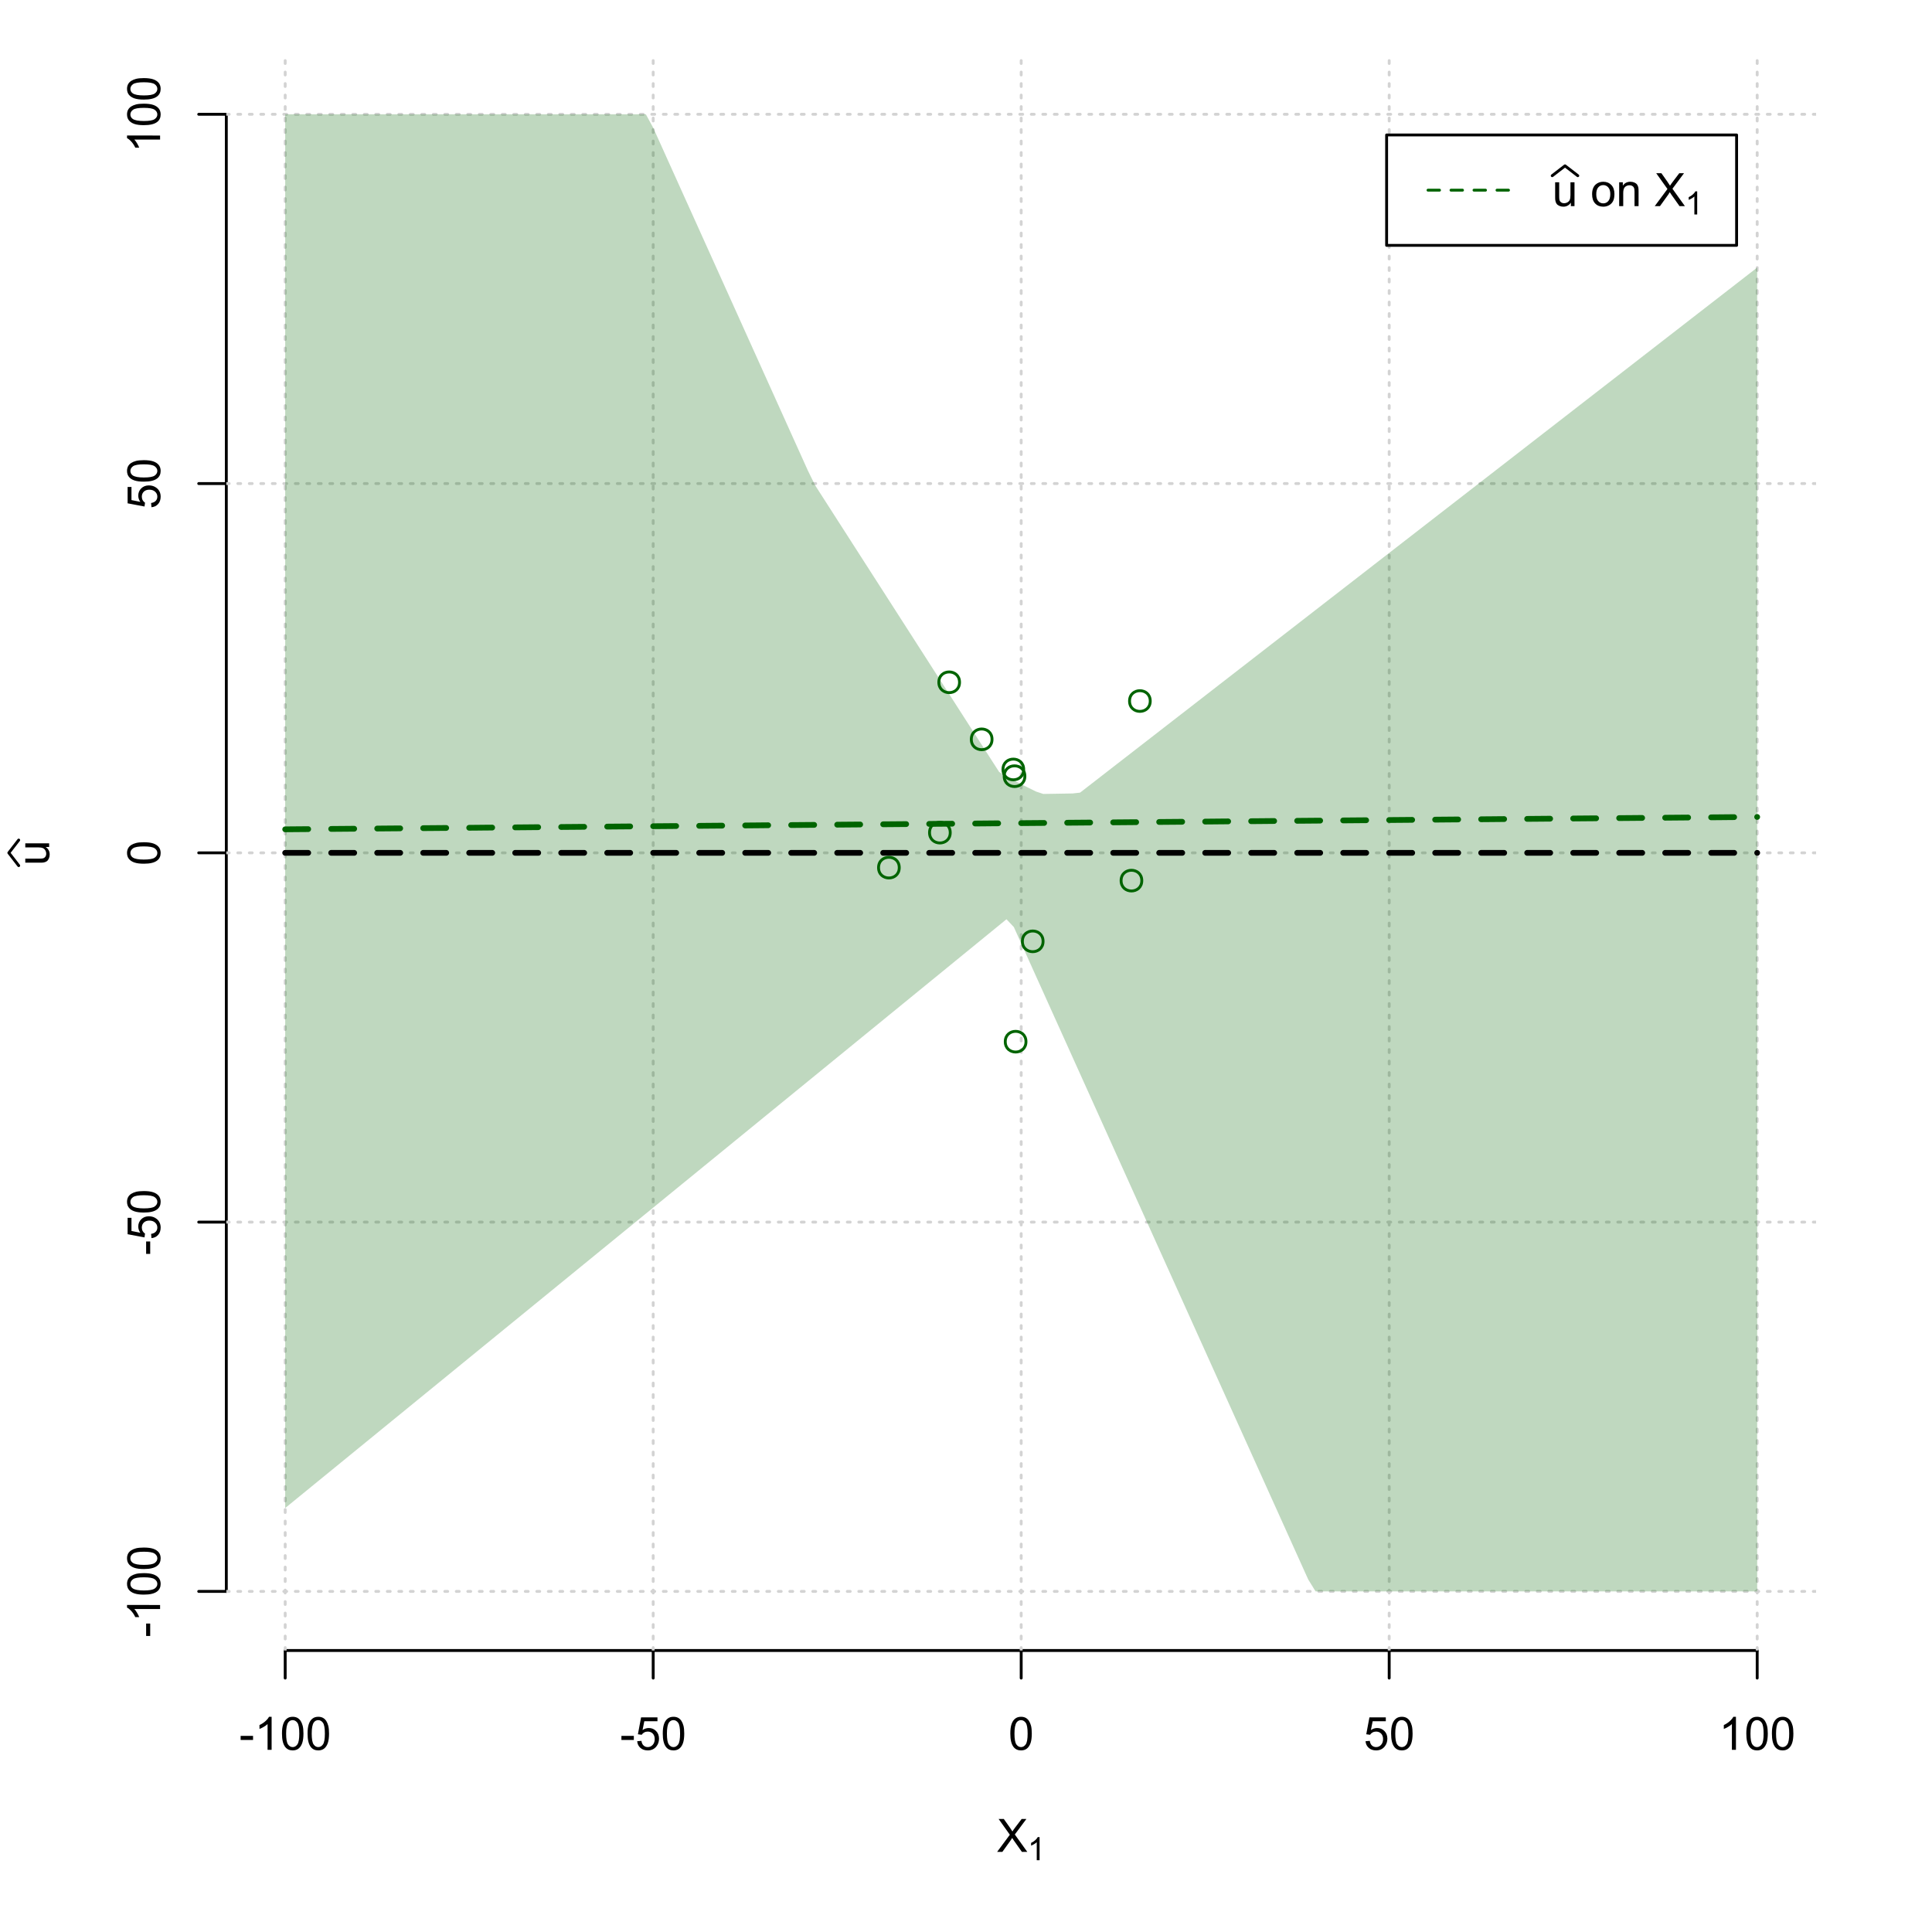 <?xml version="1.0" encoding="UTF-8"?>
<svg xmlns="http://www.w3.org/2000/svg" xmlns:xlink="http://www.w3.org/1999/xlink" width="504pt" height="504pt" viewBox="0 0 504 504" version="1.1">
<defs>
<g>
<symbol overflow="visible" id="glyph0-0">
<path style="stroke:none;" d="M 1.5 0 L 1.5 -7.5 L 7.5 -7.5 L 7.5 0 Z M 1.688 -0.188 L 7.312 -0.188 L 7.312 -7.312 L 1.688 -7.312 Z M 1.688 -0.188 "/>
</symbol>
<symbol overflow="visible" id="glyph0-1">
<path style="stroke:none;" d="M 0.055 0 L 3.375 -4.477 L 0.445 -8.59 L 1.797 -8.59 L 3.359 -6.387 C 3.68 -5.93 3.91 -5.578 4.047 -5.332 C 4.238 -5.645 4.465 -5.969 4.727 -6.312 L 6.457 -8.59 L 7.695 -8.59 L 4.676 -4.539 L 7.93 0 L 6.523 0 L 4.359 -3.062 C 4.238 -3.238 4.113 -3.43 3.984 -3.641 C 3.789 -3.324 3.652 -3.109 3.574 -2.992 L 1.418 0 Z M 0.055 0 "/>
</symbol>
<symbol overflow="visible" id="glyph0-2">
<path style="stroke:none;" d="M 0.383 -2.578 L 0.383 -3.641 L 3.621 -3.641 L 3.621 -2.578 Z M 0.383 -2.578 "/>
</symbol>
<symbol overflow="visible" id="glyph0-3">
<path style="stroke:none;" d="M 4.469 0 L 3.414 0 L 3.414 -6.719 C 3.16 -6.477 2.828 -6.234 2.414 -5.996 C 2 -5.75 1.629 -5.57 1.305 -5.449 L 1.305 -6.469 C 1.895 -6.742 2.41 -7.078 2.852 -7.477 C 3.293 -7.871 3.605 -8.254 3.789 -8.625 L 4.469 -8.625 Z M 4.469 0 "/>
</symbol>
<symbol overflow="visible" id="glyph0-4">
<path style="stroke:none;" d="M 0.5 -4.234 C 0.496 -5.246 0.602 -6.062 0.812 -6.688 C 1.02 -7.305 1.328 -7.785 1.742 -8.121 C 2.148 -8.457 2.668 -8.625 3.297 -8.625 C 3.758 -8.625 4.164 -8.531 4.512 -8.348 C 4.855 -8.16 5.141 -7.891 5.371 -7.543 C 5.594 -7.191 5.773 -6.766 5.906 -6.266 C 6.035 -5.762 6.098 -5.086 6.102 -4.234 C 6.098 -3.227 5.996 -2.414 5.789 -1.797 C 5.578 -1.176 5.266 -0.695 4.859 -0.359 C 4.445 -0.02 3.926 0.145 3.297 0.148 C 2.465 0.145 1.816 -0.148 1.348 -0.742 C 0.781 -1.457 0.496 -2.621 0.5 -4.234 Z M 1.582 -4.234 C 1.582 -2.824 1.746 -1.887 2.074 -1.418 C 2.402 -0.949 2.809 -0.715 3.297 -0.719 C 3.777 -0.715 4.184 -0.949 4.52 -1.422 C 4.848 -1.887 5.016 -2.824 5.016 -4.234 C 5.016 -5.648 4.848 -6.59 4.52 -7.055 C 4.184 -7.516 3.773 -7.746 3.289 -7.75 C 2.801 -7.746 2.414 -7.543 2.125 -7.137 C 1.762 -6.613 1.582 -5.645 1.582 -4.234 Z M 1.582 -4.234 "/>
</symbol>
<symbol overflow="visible" id="glyph0-5">
<path style="stroke:none;" d="M 0.5 -2.25 L 1.605 -2.344 C 1.684 -1.805 1.871 -1.398 2.176 -1.125 C 2.473 -0.852 2.836 -0.715 3.258 -0.719 C 3.766 -0.715 4.195 -0.906 4.547 -1.293 C 4.898 -1.672 5.074 -2.18 5.074 -2.82 C 5.074 -3.414 4.902 -3.891 4.566 -4.242 C 4.227 -4.59 3.785 -4.762 3.242 -4.766 C 2.898 -4.762 2.594 -4.684 2.32 -4.531 C 2.047 -4.375 1.832 -4.176 1.676 -3.93 L 0.688 -4.062 L 1.516 -8.473 L 5.789 -8.473 L 5.789 -7.465 L 2.359 -7.465 L 1.898 -5.156 C 2.414 -5.516 2.953 -5.695 3.523 -5.695 C 4.27 -5.695 4.902 -5.434 5.422 -4.914 C 5.934 -4.395 6.191 -3.727 6.195 -2.914 C 6.191 -2.133 5.965 -1.461 5.516 -0.898 C 4.961 -0.199 4.211 0.145 3.258 0.148 C 2.477 0.145 1.836 -0.07 1.344 -0.508 C 0.844 -0.941 0.562 -1.523 0.5 -2.25 Z M 0.5 -2.25 "/>
</symbol>
<symbol overflow="visible" id="glyph0-6">
<path style="stroke:none;" d="M 4.867 0 L 4.867 -0.914 C 4.379 -0.211 3.723 0.141 2.895 0.141 C 2.527 0.141 2.184 0.07 1.867 -0.07 C 1.547 -0.211 1.309 -0.387 1.156 -0.602 C 1 -0.812 0.895 -1.074 0.832 -1.383 C 0.785 -1.59 0.762 -1.918 0.766 -2.367 L 0.766 -6.223 L 1.82 -6.223 L 1.82 -2.773 C 1.816 -2.219 1.84 -1.848 1.887 -1.656 C 1.949 -1.379 2.09 -1.16 2.309 -1.004 C 2.523 -0.84 2.789 -0.762 3.105 -0.766 C 3.418 -0.762 3.715 -0.844 3.996 -1.008 C 4.273 -1.172 4.469 -1.391 4.586 -1.672 C 4.699 -1.949 4.758 -2.355 4.758 -2.891 L 4.758 -6.223 L 5.812 -6.223 L 5.812 0 Z M 4.867 0 "/>
</symbol>
<symbol overflow="visible" id="glyph0-7">
<path style="stroke:none;" d=""/>
</symbol>
<symbol overflow="visible" id="glyph0-8">
<path style="stroke:none;" d="M 0.398 -3.109 C 0.398 -4.262 0.719 -5.117 1.359 -5.672 C 1.895 -6.133 2.547 -6.363 3.316 -6.363 C 4.172 -6.363 4.871 -6.082 5.414 -5.52 C 5.953 -4.957 6.223 -4.184 6.227 -3.199 C 6.223 -2.398 6.102 -1.766 5.867 -1.309 C 5.625 -0.848 5.277 -0.492 4.82 -0.238 C 4.359 0.016 3.859 0.141 3.316 0.141 C 2.441 0.141 1.734 -0.137 1.203 -0.695 C 0.664 -1.254 0.398 -2.059 0.398 -3.109 Z M 1.484 -3.109 C 1.48 -2.309 1.656 -1.711 2.004 -1.32 C 2.348 -0.922 2.785 -0.727 3.316 -0.727 C 3.84 -0.727 4.273 -0.926 4.621 -1.324 C 4.969 -1.723 5.145 -2.328 5.145 -3.148 C 5.145 -3.914 4.969 -4.496 4.617 -4.895 C 4.266 -5.289 3.832 -5.488 3.316 -5.492 C 2.785 -5.488 2.348 -5.293 2.004 -4.898 C 1.656 -4.5 1.48 -3.902 1.484 -3.109 Z M 1.484 -3.109 "/>
</symbol>
<symbol overflow="visible" id="glyph0-9">
<path style="stroke:none;" d="M 0.789 0 L 0.789 -6.223 L 1.742 -6.223 L 1.742 -5.336 C 2.195 -6.02 2.855 -6.363 3.719 -6.363 C 4.09 -6.363 4.434 -6.293 4.754 -6.16 C 5.066 -6.023 5.305 -5.848 5.461 -5.633 C 5.617 -5.41 5.727 -5.152 5.789 -4.852 C 5.828 -4.656 5.848 -4.312 5.848 -3.828 L 5.848 0 L 4.793 0 L 4.793 -3.785 C 4.793 -4.215 4.75 -4.535 4.668 -4.75 C 4.586 -4.961 4.441 -5.129 4.234 -5.258 C 4.023 -5.383 3.777 -5.449 3.5 -5.449 C 3.047 -5.449 2.66 -5.305 2.332 -5.02 C 2.004 -4.734 1.84 -4.195 1.844 -3.398 L 1.844 0 Z M 0.789 0 "/>
</symbol>
<symbol overflow="visible" id="glyph1-0">
<path style="stroke:none;" d="M 1.051 0 L 1.051 -5.25 L 5.25 -5.25 L 5.25 0 Z M 1.18 -0.133 L 5.117 -0.133 L 5.117 -5.117 L 1.18 -5.117 Z M 1.18 -0.133 "/>
</symbol>
<symbol overflow="visible" id="glyph1-1">
<path style="stroke:none;" d="M 3.129 0 L 2.391 0 L 2.391 -4.703 C 2.211 -4.531 1.977 -4.363 1.691 -4.195 C 1.398 -4.023 1.141 -3.895 0.914 -3.812 L 0.914 -4.527 C 1.328 -4.719 1.688 -4.953 1.996 -5.234 C 2.305 -5.508 2.523 -5.777 2.652 -6.039 L 3.129 -6.039 Z M 3.129 0 "/>
</symbol>
<symbol overflow="visible" id="glyph2-0">
<path style="stroke:none;" d="M 0 -1.5 L -7.5 -1.5 L -7.5 -7.5 L 0 -7.5 Z M -0.188 -1.688 L -0.188 -7.312 L -7.312 -7.312 L -7.312 -1.688 Z M -0.188 -1.688 "/>
</symbol>
<symbol overflow="visible" id="glyph2-1">
<path style="stroke:none;" d="M 0 -4.867 L -0.914 -4.867 C -0.211 -4.379 0.141 -3.723 0.141 -2.895 C 0.141 -2.527 0.07 -2.184 -0.07 -1.867 C -0.211 -1.547 -0.387 -1.309 -0.598 -1.156 C -0.809 -1 -1.07 -0.895 -1.383 -0.832 C -1.59 -0.789 -1.918 -0.766 -2.367 -0.77 L -6.223 -0.77 L -6.223 -1.824 L -2.773 -1.824 C -2.219 -1.82 -1.848 -1.844 -1.656 -1.887 C -1.379 -1.949 -1.16 -2.09 -1.004 -2.309 C -0.84 -2.523 -0.762 -2.789 -0.766 -3.105 C -0.762 -3.418 -0.844 -3.715 -1.008 -3.996 C -1.172 -4.273 -1.391 -4.469 -1.672 -4.586 C -1.945 -4.699 -2.352 -4.758 -2.887 -4.758 L -6.223 -4.758 L -6.223 -5.812 L 0 -5.812 Z M 0 -4.867 "/>
</symbol>
<symbol overflow="visible" id="glyph2-2">
<path style="stroke:none;" d="M -2.578 -0.383 L -3.641 -0.383 L -3.641 -3.621 L -2.578 -3.621 Z M -2.578 -0.383 "/>
</symbol>
<symbol overflow="visible" id="glyph2-3">
<path style="stroke:none;" d="M 0 -4.469 L 0 -3.414 L -6.719 -3.418 C -6.477 -3.16 -6.234 -2.828 -5.996 -2.418 C -5.75 -2.004 -5.57 -1.633 -5.449 -1.309 L -6.469 -1.309 C -6.742 -1.895 -7.078 -2.41 -7.477 -2.852 C -7.871 -3.293 -8.254 -3.605 -8.625 -3.793 L -8.625 -4.473 Z M 0 -4.469 "/>
</symbol>
<symbol overflow="visible" id="glyph2-4">
<path style="stroke:none;" d="M -4.234 -0.5 C -5.246 -0.496 -6.062 -0.602 -6.688 -0.812 C -7.305 -1.02 -7.785 -1.328 -8.121 -1.742 C -8.457 -2.152 -8.625 -2.672 -8.625 -3.301 C -8.625 -3.758 -8.531 -4.164 -8.348 -4.512 C -8.16 -4.859 -7.891 -5.145 -7.543 -5.371 C -7.191 -5.594 -6.766 -5.773 -6.266 -5.906 C -5.762 -6.035 -5.086 -6.098 -4.234 -6.102 C -3.223 -6.098 -2.41 -5.996 -1.793 -5.789 C -1.176 -5.578 -0.695 -5.266 -0.359 -4.859 C -0.02 -4.445 0.145 -3.926 0.148 -3.297 C 0.145 -2.465 -0.148 -1.816 -0.742 -1.348 C -1.457 -0.781 -2.621 -0.496 -4.234 -0.5 Z M -4.234 -1.582 C -2.824 -1.582 -1.887 -1.746 -1.418 -2.074 C -0.949 -2.402 -0.715 -2.809 -0.719 -3.297 C -0.715 -3.777 -0.949 -4.184 -1.422 -4.52 C -1.887 -4.848 -2.824 -5.016 -4.234 -5.016 C -5.648 -5.016 -6.59 -4.848 -7.055 -4.52 C -7.516 -4.188 -7.746 -3.777 -7.75 -3.289 C -7.746 -2.801 -7.543 -2.414 -7.137 -2.129 C -6.613 -1.762 -5.645 -1.582 -4.234 -1.582 Z M -4.234 -1.582 "/>
</symbol>
<symbol overflow="visible" id="glyph2-5">
<path style="stroke:none;" d="M -2.25 -0.5 L -2.344 -1.605 C -1.805 -1.684 -1.398 -1.871 -1.125 -2.176 C -0.852 -2.473 -0.715 -2.836 -0.719 -3.258 C -0.715 -3.766 -0.906 -4.195 -1.293 -4.547 C -1.672 -4.898 -2.18 -5.074 -2.816 -5.074 C -3.414 -5.074 -3.891 -4.902 -4.242 -4.566 C -4.59 -4.227 -4.762 -3.785 -4.766 -3.242 C -4.762 -2.898 -4.684 -2.594 -4.531 -2.32 C -4.375 -2.047 -4.176 -1.832 -3.93 -1.676 L -4.062 -0.688 L -8.473 -1.52 L -8.473 -5.789 L -7.465 -5.789 L -7.465 -2.363 L -5.156 -1.898 C -5.516 -2.414 -5.695 -2.953 -5.695 -3.523 C -5.695 -4.27 -5.434 -4.902 -4.914 -5.422 C -4.395 -5.934 -3.727 -6.191 -2.91 -6.195 C -2.133 -6.191 -1.461 -5.965 -0.895 -5.516 C -0.199 -4.961 0.145 -4.211 0.148 -3.258 C 0.145 -2.477 -0.07 -1.836 -0.508 -1.344 C -0.941 -0.848 -1.523 -0.566 -2.25 -0.5 Z M -2.25 -0.5 "/>
</symbol>
</g>
<clipPath id="clip1">
  <path d="M 74 14.398 L 75 14.398 L 75 430.559 L 74 430.559 Z M 74 14.398 "/>
</clipPath>
<clipPath id="clip2">
  <path d="M 170 14.398 L 171 14.398 L 171 430.559 L 170 430.559 Z M 170 14.398 "/>
</clipPath>
<clipPath id="clip3">
  <path d="M 266 14.398 L 267 14.398 L 267 430.559 L 266 430.559 Z M 266 14.398 "/>
</clipPath>
<clipPath id="clip4">
  <path d="M 362 14.398 L 363 14.398 L 363 430.559 L 362 430.559 Z M 362 14.398 "/>
</clipPath>
<clipPath id="clip5">
  <path d="M 458 14.398 L 459 14.398 L 459 430.559 L 458 430.559 Z M 458 14.398 "/>
</clipPath>
<clipPath id="clip6">
  <path d="M 59.039 414 L 473.758 414 L 473.758 416 L 59.039 416 Z M 59.039 414 "/>
</clipPath>
<clipPath id="clip7">
  <path d="M 59.039 318 L 473.758 318 L 473.758 320 L 59.039 320 Z M 59.039 318 "/>
</clipPath>
<clipPath id="clip8">
  <path d="M 59.039 222 L 473.758 222 L 473.758 223 L 59.039 223 Z M 59.039 222 "/>
</clipPath>
<clipPath id="clip9">
  <path d="M 59.039 125 L 473.758 125 L 473.758 127 L 59.039 127 Z M 59.039 125 "/>
</clipPath>
<clipPath id="clip10">
  <path d="M 59.039 29 L 473.758 29 L 473.758 31 L 59.039 31 Z M 59.039 29 "/>
</clipPath>
</defs>
<g id="surface2046">
<rect x="0" y="0" width="504" height="504" style="fill:rgb(100%,100%,100%);fill-opacity:1;stroke:none;"/>
<g style="fill:rgb(0%,0%,0%);fill-opacity:1;">
  <use xlink:href="#glyph0-1" x="260.062" y="483.102"/>
</g>
<g style="fill:rgb(0%,0%,0%);fill-opacity:1;">
  <use xlink:href="#glyph1-1" x="268.066" y="485.281"/>
</g>
<g style="fill:rgb(0%,0%,0%);fill-opacity:1;">
  <use xlink:href="#glyph2-1" x="12.82" y="225.816"/>
</g>
<path style="fill:none;stroke-width:0.75;stroke-linecap:round;stroke-linejoin:round;stroke:rgb(0%,0%,0%);stroke-opacity:1;stroke-miterlimit:10;" d="M 4.879 225.816 L 2.301 222.48 L 4.879 219.145 "/>
<path style="fill:none;stroke-width:0.75;stroke-linecap:round;stroke-linejoin:round;stroke:rgb(0%,0%,0%);stroke-opacity:1;stroke-miterlimit:10;" d="M 74.398 430.559 L 458.398 430.559 "/>
<path style="fill:none;stroke-width:0.75;stroke-linecap:round;stroke-linejoin:round;stroke:rgb(0%,0%,0%);stroke-opacity:1;stroke-miterlimit:10;" d="M 74.398 430.559 L 74.398 437.762 "/>
<path style="fill:none;stroke-width:0.75;stroke-linecap:round;stroke-linejoin:round;stroke:rgb(0%,0%,0%);stroke-opacity:1;stroke-miterlimit:10;" d="M 170.398 430.559 L 170.398 437.762 "/>
<path style="fill:none;stroke-width:0.75;stroke-linecap:round;stroke-linejoin:round;stroke:rgb(0%,0%,0%);stroke-opacity:1;stroke-miterlimit:10;" d="M 266.398 430.559 L 266.398 437.762 "/>
<path style="fill:none;stroke-width:0.75;stroke-linecap:round;stroke-linejoin:round;stroke:rgb(0%,0%,0%);stroke-opacity:1;stroke-miterlimit:10;" d="M 362.398 430.559 L 362.398 437.762 "/>
<path style="fill:none;stroke-width:0.75;stroke-linecap:round;stroke-linejoin:round;stroke:rgb(0%,0%,0%);stroke-opacity:1;stroke-miterlimit:10;" d="M 458.398 430.559 L 458.398 437.762 "/>
<g style="fill:rgb(0%,0%,0%);fill-opacity:1;">
  <use xlink:href="#glyph0-2" x="62.391" y="456.48"/>
  <use xlink:href="#glyph0-3" x="66.387" y="456.48"/>
  <use xlink:href="#glyph0-4" x="73.061" y="456.48"/>
  <use xlink:href="#glyph0-4" x="79.734" y="456.48"/>
</g>
<g style="fill:rgb(0%,0%,0%);fill-opacity:1;">
  <use xlink:href="#glyph0-2" x="161.727" y="456.48"/>
  <use xlink:href="#glyph0-5" x="165.723" y="456.48"/>
  <use xlink:href="#glyph0-4" x="172.396" y="456.48"/>
</g>
<g style="fill:rgb(0%,0%,0%);fill-opacity:1;">
  <use xlink:href="#glyph0-4" x="263.062" y="456.48"/>
</g>
<g style="fill:rgb(0%,0%,0%);fill-opacity:1;">
  <use xlink:href="#glyph0-5" x="355.727" y="456.48"/>
  <use xlink:href="#glyph0-4" x="362.4" y="456.48"/>
</g>
<g style="fill:rgb(0%,0%,0%);fill-opacity:1;">
  <use xlink:href="#glyph0-3" x="448.387" y="456.48"/>
  <use xlink:href="#glyph0-4" x="455.061" y="456.48"/>
  <use xlink:href="#glyph0-4" x="461.734" y="456.48"/>
</g>
<path style="fill:none;stroke-width:0.75;stroke-linecap:round;stroke-linejoin:round;stroke:rgb(0%,0%,0%);stroke-opacity:1;stroke-miterlimit:10;" d="M 59.039 415.148 L 59.039 29.812 "/>
<path style="fill:none;stroke-width:0.75;stroke-linecap:round;stroke-linejoin:round;stroke:rgb(0%,0%,0%);stroke-opacity:1;stroke-miterlimit:10;" d="M 59.039 415.148 L 51.84 415.148 "/>
<path style="fill:none;stroke-width:0.75;stroke-linecap:round;stroke-linejoin:round;stroke:rgb(0%,0%,0%);stroke-opacity:1;stroke-miterlimit:10;" d="M 59.039 318.812 L 51.84 318.812 "/>
<path style="fill:none;stroke-width:0.75;stroke-linecap:round;stroke-linejoin:round;stroke:rgb(0%,0%,0%);stroke-opacity:1;stroke-miterlimit:10;" d="M 59.039 222.48 L 51.84 222.48 "/>
<path style="fill:none;stroke-width:0.75;stroke-linecap:round;stroke-linejoin:round;stroke:rgb(0%,0%,0%);stroke-opacity:1;stroke-miterlimit:10;" d="M 59.039 126.148 L 51.84 126.148 "/>
<path style="fill:none;stroke-width:0.75;stroke-linecap:round;stroke-linejoin:round;stroke:rgb(0%,0%,0%);stroke-opacity:1;stroke-miterlimit:10;" d="M 59.039 29.812 L 51.84 29.812 "/>
<g style="fill:rgb(0%,0%,0%);fill-opacity:1;">
  <use xlink:href="#glyph2-2" x="41.762" y="427.156"/>
  <use xlink:href="#glyph2-3" x="41.762" y="423.16"/>
  <use xlink:href="#glyph2-4" x="41.762" y="416.486"/>
  <use xlink:href="#glyph2-4" x="41.762" y="409.812"/>
</g>
<g style="fill:rgb(0%,0%,0%);fill-opacity:1;">
  <use xlink:href="#glyph2-2" x="41.762" y="327.484"/>
  <use xlink:href="#glyph2-5" x="41.762" y="323.488"/>
  <use xlink:href="#glyph2-4" x="41.762" y="316.814"/>
</g>
<g style="fill:rgb(0%,0%,0%);fill-opacity:1;">
  <use xlink:href="#glyph2-4" x="41.762" y="225.816"/>
</g>
<g style="fill:rgb(0%,0%,0%);fill-opacity:1;">
  <use xlink:href="#glyph2-5" x="41.762" y="132.82"/>
  <use xlink:href="#glyph2-4" x="41.762" y="126.146"/>
</g>
<g style="fill:rgb(0%,0%,0%);fill-opacity:1;">
  <use xlink:href="#glyph2-3" x="41.762" y="39.824"/>
  <use xlink:href="#glyph2-4" x="41.762" y="33.15"/>
  <use xlink:href="#glyph2-4" x="41.762" y="26.477"/>
</g>
<g clip-path="url(#clip1)" clip-rule="nonzero">
<path style="fill:none;stroke-width:0.75;stroke-linecap:round;stroke-linejoin:round;stroke:rgb(82.745%,82.745%,82.745%);stroke-opacity:1;stroke-dasharray:0.75,2.25;stroke-miterlimit:10;" d="M 74.398 430.559 L 74.398 14.398 "/>
</g>
<g clip-path="url(#clip2)" clip-rule="nonzero">
<path style="fill:none;stroke-width:0.75;stroke-linecap:round;stroke-linejoin:round;stroke:rgb(82.745%,82.745%,82.745%);stroke-opacity:1;stroke-dasharray:0.75,2.25;stroke-miterlimit:10;" d="M 170.398 430.559 L 170.398 14.398 "/>
</g>
<g clip-path="url(#clip3)" clip-rule="nonzero">
<path style="fill:none;stroke-width:0.75;stroke-linecap:round;stroke-linejoin:round;stroke:rgb(82.745%,82.745%,82.745%);stroke-opacity:1;stroke-dasharray:0.75,2.25;stroke-miterlimit:10;" d="M 266.398 430.559 L 266.398 14.398 "/>
</g>
<g clip-path="url(#clip4)" clip-rule="nonzero">
<path style="fill:none;stroke-width:0.75;stroke-linecap:round;stroke-linejoin:round;stroke:rgb(82.745%,82.745%,82.745%);stroke-opacity:1;stroke-dasharray:0.75,2.25;stroke-miterlimit:10;" d="M 362.398 430.559 L 362.398 14.398 "/>
</g>
<g clip-path="url(#clip5)" clip-rule="nonzero">
<path style="fill:none;stroke-width:0.75;stroke-linecap:round;stroke-linejoin:round;stroke:rgb(82.745%,82.745%,82.745%);stroke-opacity:1;stroke-dasharray:0.75,2.25;stroke-miterlimit:10;" d="M 458.398 430.559 L 458.398 14.398 "/>
</g>
<g clip-path="url(#clip6)" clip-rule="nonzero">
<path style="fill:none;stroke-width:0.75;stroke-linecap:round;stroke-linejoin:round;stroke:rgb(82.745%,82.745%,82.745%);stroke-opacity:1;stroke-dasharray:0.75,2.25;stroke-miterlimit:10;" d="M 59.039 415.148 L 473.762 415.148 "/>
</g>
<g clip-path="url(#clip7)" clip-rule="nonzero">
<path style="fill:none;stroke-width:0.75;stroke-linecap:round;stroke-linejoin:round;stroke:rgb(82.745%,82.745%,82.745%);stroke-opacity:1;stroke-dasharray:0.75,2.25;stroke-miterlimit:10;" d="M 59.039 318.812 L 473.762 318.812 "/>
</g>
<g clip-path="url(#clip8)" clip-rule="nonzero">
<path style="fill:none;stroke-width:0.75;stroke-linecap:round;stroke-linejoin:round;stroke:rgb(82.745%,82.745%,82.745%);stroke-opacity:1;stroke-dasharray:0.75,2.25;stroke-miterlimit:10;" d="M 59.039 222.48 L 473.762 222.48 "/>
</g>
<g clip-path="url(#clip9)" clip-rule="nonzero">
<path style="fill:none;stroke-width:0.75;stroke-linecap:round;stroke-linejoin:round;stroke:rgb(82.745%,82.745%,82.745%);stroke-opacity:1;stroke-dasharray:0.75,2.25;stroke-miterlimit:10;" d="M 59.039 126.148 L 473.762 126.148 "/>
</g>
<g clip-path="url(#clip10)" clip-rule="nonzero">
<path style="fill:none;stroke-width:0.75;stroke-linecap:round;stroke-linejoin:round;stroke:rgb(82.745%,82.745%,82.745%);stroke-opacity:1;stroke-dasharray:0.75,2.25;stroke-miterlimit:10;" d="M 59.039 29.812 L 473.762 29.812 "/>
</g>
<path style=" stroke:none;fill-rule:nonzero;fill:rgb(0%,39.216%,0%);fill-opacity:0.251;" d="M 74.398 29.812 L 168.48 29.812 L 170.398 33.328 L 172.32 37.582 L 174.238 41.84 L 176.16 46.094 L 178.078 50.352 L 181.922 58.859 L 183.84 63.117 L 185.762 67.371 L 187.68 71.625 L 189.602 75.883 L 191.52 80.137 L 193.441 84.391 L 195.359 88.648 L 197.281 92.902 L 199.199 97.16 L 201.121 101.414 L 203.039 105.668 L 204.961 109.926 L 206.879 114.18 L 208.801 118.434 L 210.719 122.691 L 212.641 126.602 L 214.559 129.59 L 216.48 132.582 L 218.398 135.574 L 220.32 138.562 L 222.238 141.555 L 224.16 144.547 L 226.078 147.535 L 228 150.527 L 229.922 153.516 L 231.84 156.508 L 233.762 159.5 L 235.68 162.488 L 237.602 165.48 L 239.52 168.473 L 241.441 171.461 L 243.359 174.453 L 245.281 177.441 L 247.199 180.434 L 249.121 183.426 L 251.039 186.414 L 252.961 189.406 L 254.879 192.398 L 256.801 195.387 L 258.719 198.379 L 260.641 201.367 L 262.559 202.656 L 264.48 203.609 L 266.398 204.566 L 268.32 205.523 L 270.238 206.477 L 272.16 207.117 L 274.078 207.086 L 277.922 207.023 L 279.84 206.988 L 281.762 206.77 L 283.68 205.281 L 285.602 203.793 L 287.52 202.305 L 289.441 200.812 L 291.359 199.324 L 293.281 197.836 L 295.199 196.348 L 297.121 194.859 L 299.039 193.371 L 300.961 191.883 L 302.879 190.391 L 304.801 188.902 L 306.719 187.414 L 308.641 185.926 L 310.559 184.438 L 312.48 182.949 L 314.398 181.461 L 316.32 179.969 L 318.238 178.48 L 320.16 176.992 L 322.078 175.504 L 325.922 172.527 L 327.84 171.039 L 329.762 169.547 L 331.68 168.059 L 333.602 166.57 L 335.52 165.082 L 337.441 163.594 L 339.359 162.105 L 341.281 160.617 L 343.199 159.129 L 345.121 157.637 L 347.039 156.148 L 348.961 154.66 L 350.879 153.172 L 352.801 151.684 L 354.719 150.195 L 356.641 148.707 L 358.559 147.215 L 360.48 145.727 L 362.398 144.238 L 364.32 142.75 L 366.238 141.262 L 368.16 139.773 L 370.078 138.285 L 372 136.793 L 373.922 135.305 L 375.84 133.816 L 377.762 132.328 L 379.68 130.84 L 381.602 129.352 L 383.52 127.863 L 385.441 126.371 L 387.359 124.883 L 389.281 123.395 L 391.199 121.906 L 393.121 120.418 L 395.039 118.93 L 396.961 117.441 L 398.879 115.949 L 400.801 114.461 L 402.719 112.973 L 404.641 111.484 L 406.559 109.996 L 408.48 108.508 L 410.398 107.02 L 412.32 105.527 L 414.238 104.039 L 416.16 102.551 L 418.078 101.062 L 421.922 98.086 L 423.84 96.598 L 425.762 95.109 L 427.68 93.617 L 429.602 92.129 L 431.52 90.641 L 433.441 89.152 L 435.359 87.664 L 437.281 86.176 L 439.199 84.688 L 441.121 83.195 L 443.039 81.707 L 444.961 80.219 L 446.879 78.73 L 448.801 77.242 L 450.719 75.754 L 452.641 74.266 L 454.559 72.773 L 456.48 71.285 L 458.398 69.797 L 458.398 29.812 L 458.398 415.148 L 343.199 415.148 L 341.281 412.051 L 339.359 407.797 L 337.441 403.543 L 335.52 399.285 L 333.602 395.031 L 331.68 390.777 L 329.762 386.52 L 327.84 382.266 L 325.922 378.008 L 322.078 369.5 L 320.16 365.242 L 318.238 360.988 L 316.32 356.734 L 314.398 352.477 L 312.48 348.223 L 310.559 343.969 L 308.641 339.711 L 306.719 335.457 L 304.801 331.199 L 302.879 326.945 L 300.961 322.691 L 299.039 318.434 L 297.121 314.18 L 295.199 309.926 L 293.281 305.668 L 291.359 301.414 L 289.441 297.16 L 287.52 292.902 L 285.602 288.648 L 283.68 284.391 L 281.762 280.137 L 279.84 275.883 L 277.922 271.625 L 274.078 263.117 L 272.16 258.859 L 270.238 254.605 L 268.32 250.352 L 266.398 246.094 L 264.48 241.84 L 262.559 239.805 L 260.641 241.371 L 258.719 242.938 L 256.801 244.504 L 254.879 246.074 L 252.961 247.641 L 251.039 249.207 L 249.121 250.773 L 247.199 252.344 L 245.281 253.91 L 243.359 255.477 L 241.441 257.043 L 239.52 258.613 L 237.602 260.18 L 235.68 261.746 L 233.762 263.312 L 231.84 264.879 L 229.922 266.449 L 226.078 269.582 L 224.16 271.148 L 222.238 272.719 L 220.32 274.285 L 218.398 275.852 L 216.48 277.418 L 214.559 278.988 L 212.641 280.555 L 210.719 282.121 L 208.801 283.688 L 206.879 285.254 L 204.961 286.824 L 203.039 288.391 L 201.121 289.957 L 199.199 291.523 L 197.281 293.094 L 195.359 294.66 L 193.441 296.227 L 191.52 297.793 L 189.602 299.363 L 187.68 300.93 L 185.762 302.496 L 183.84 304.062 L 181.922 305.629 L 180 307.199 L 178.078 308.766 L 176.16 310.332 L 174.238 311.898 L 172.32 313.469 L 170.398 315.035 L 168.48 316.602 L 166.559 318.168 L 164.641 319.738 L 162.719 321.305 L 160.801 322.871 L 158.879 324.438 L 156.961 326.004 L 155.039 327.574 L 153.121 329.141 L 151.199 330.707 L 149.281 332.273 L 147.359 333.844 L 145.441 335.41 L 143.52 336.977 L 141.602 338.543 L 139.68 340.113 L 137.762 341.68 L 135.84 343.246 L 133.922 344.812 L 132 346.379 L 130.078 347.949 L 128.16 349.516 L 126.238 351.082 L 124.32 352.648 L 122.398 354.219 L 120.48 355.785 L 118.559 357.352 L 116.641 358.918 L 114.719 360.488 L 112.801 362.055 L 110.879 363.621 L 108.961 365.188 L 107.039 366.754 L 105.121 368.324 L 103.199 369.891 L 101.281 371.457 L 99.359 373.023 L 97.441 374.594 L 95.52 376.16 L 93.602 377.727 L 91.68 379.293 L 89.762 380.863 L 87.84 382.43 L 85.922 383.996 L 82.078 387.129 L 80.16 388.699 L 78.238 390.266 L 76.32 391.832 L 74.398 393.398 L 74.398 415.148 Z M 74.398 29.812 "/>
<path style="fill:none;stroke-width:0.75;stroke-linecap:round;stroke-linejoin:round;stroke:rgb(0%,39.216%,0%);stroke-opacity:1;stroke-miterlimit:10;" d="M 297.859 229.727 C 297.859 233.328 292.461 233.328 292.461 229.727 C 292.461 226.125 297.859 226.125 297.859 229.727 "/>
<path style="fill:none;stroke-width:0.75;stroke-linecap:round;stroke-linejoin:round;stroke:rgb(0%,39.216%,0%);stroke-opacity:1;stroke-miterlimit:10;" d="M 267.645 271.742 C 267.645 275.344 262.242 275.344 262.242 271.742 C 262.242 268.145 267.645 268.145 267.645 271.742 "/>
<path style="fill:none;stroke-width:0.75;stroke-linecap:round;stroke-linejoin:round;stroke:rgb(0%,39.216%,0%);stroke-opacity:1;stroke-miterlimit:10;" d="M 272.105 245.57 C 272.105 249.168 266.707 249.168 266.707 245.57 C 266.707 241.969 272.105 241.969 272.105 245.57 "/>
<path style="fill:none;stroke-width:0.75;stroke-linecap:round;stroke-linejoin:round;stroke:rgb(0%,39.216%,0%);stroke-opacity:1;stroke-miterlimit:10;" d="M 300.062 182.879 C 300.062 186.477 294.664 186.477 294.664 182.879 C 294.664 179.277 300.062 179.277 300.062 182.879 "/>
<path style="fill:none;stroke-width:0.75;stroke-linecap:round;stroke-linejoin:round;stroke:rgb(0%,39.216%,0%);stroke-opacity:1;stroke-miterlimit:10;" d="M 234.586 226.34 C 234.586 229.938 229.188 229.938 229.188 226.34 C 229.188 222.738 234.586 222.738 234.586 226.34 "/>
<path style="fill:none;stroke-width:0.75;stroke-linecap:round;stroke-linejoin:round;stroke:rgb(0%,39.216%,0%);stroke-opacity:1;stroke-miterlimit:10;" d="M 250.312 177.988 C 250.312 181.59 244.914 181.59 244.914 177.988 C 244.914 174.387 250.312 174.387 250.312 177.988 "/>
<path style="fill:none;stroke-width:0.75;stroke-linecap:round;stroke-linejoin:round;stroke:rgb(0%,39.216%,0%);stroke-opacity:1;stroke-miterlimit:10;" d="M 267.047 200.727 C 267.047 204.328 261.648 204.328 261.648 200.727 C 261.648 197.129 267.047 197.129 267.047 200.727 "/>
<path style="fill:none;stroke-width:0.75;stroke-linecap:round;stroke-linejoin:round;stroke:rgb(0%,39.216%,0%);stroke-opacity:1;stroke-miterlimit:10;" d="M 267.359 202.48 C 267.359 206.082 261.961 206.082 261.961 202.48 C 261.961 198.883 267.359 198.883 267.359 202.48 "/>
<path style="fill:none;stroke-width:0.75;stroke-linecap:round;stroke-linejoin:round;stroke:rgb(0%,39.216%,0%);stroke-opacity:1;stroke-miterlimit:10;" d="M 247.887 217.207 C 247.887 220.809 242.488 220.809 242.488 217.207 C 242.488 213.605 247.887 213.605 247.887 217.207 "/>
<path style="fill:none;stroke-width:0.75;stroke-linecap:round;stroke-linejoin:round;stroke:rgb(0%,39.216%,0%);stroke-opacity:1;stroke-miterlimit:10;" d="M 258.789 192.871 C 258.789 196.469 253.387 196.469 253.387 192.871 C 253.387 189.27 258.789 189.27 258.789 192.871 "/>
<path style="fill:none;stroke-width:1.5;stroke-linecap:round;stroke-linejoin:round;stroke:rgb(0%,0%,0%);stroke-opacity:1;stroke-dasharray:6,6;stroke-miterlimit:10;" d="M 74.398 222.48 L 458.398 222.48 "/>
<path style="fill:none;stroke-width:1.5;stroke-linecap:round;stroke-linejoin:round;stroke:rgb(0%,39.216%,0%);stroke-opacity:1;stroke-dasharray:6,6;stroke-miterlimit:10;" d="M 74.398 216.344 L 76.32 216.328 L 78.238 216.312 L 80.16 216.297 L 82.078 216.277 L 85.922 216.246 L 87.84 216.23 L 89.762 216.215 L 91.68 216.199 L 93.602 216.184 L 95.52 216.164 L 97.441 216.148 L 99.359 216.133 L 101.281 216.117 L 103.199 216.102 L 105.121 216.086 L 107.039 216.07 L 108.961 216.055 L 110.879 216.035 L 112.801 216.02 L 114.719 216.004 L 116.641 215.988 L 118.559 215.973 L 120.48 215.957 L 122.398 215.941 L 124.32 215.926 L 126.238 215.906 L 128.16 215.891 L 130.078 215.875 L 133.922 215.844 L 135.84 215.828 L 137.762 215.812 L 139.68 215.793 L 141.602 215.777 L 143.52 215.762 L 145.441 215.746 L 147.359 215.73 L 149.281 215.715 L 151.199 215.699 L 153.121 215.684 L 155.039 215.664 L 156.961 215.648 L 158.879 215.633 L 160.801 215.617 L 162.719 215.602 L 164.641 215.586 L 166.559 215.57 L 168.48 215.555 L 170.398 215.535 L 172.32 215.52 L 174.238 215.504 L 176.16 215.488 L 178.078 215.473 L 181.922 215.441 L 183.84 215.422 L 185.762 215.406 L 187.68 215.391 L 189.602 215.375 L 191.52 215.359 L 193.441 215.344 L 195.359 215.328 L 197.281 215.312 L 199.199 215.293 L 201.121 215.277 L 203.039 215.262 L 204.961 215.246 L 206.879 215.23 L 208.801 215.215 L 210.719 215.199 L 212.641 215.184 L 214.559 215.164 L 216.48 215.148 L 218.398 215.133 L 220.32 215.117 L 222.238 215.102 L 224.16 215.086 L 226.078 215.07 L 228 215.055 L 229.922 215.035 L 231.84 215.02 L 233.762 215.004 L 235.68 214.988 L 237.602 214.973 L 239.52 214.957 L 241.441 214.941 L 243.359 214.922 L 245.281 214.906 L 247.199 214.891 L 249.121 214.875 L 251.039 214.859 L 252.961 214.844 L 254.879 214.828 L 256.801 214.812 L 258.719 214.793 L 260.641 214.777 L 262.559 214.762 L 264.48 214.746 L 266.398 214.73 L 268.32 214.715 L 270.238 214.699 L 272.16 214.684 L 274.078 214.664 L 277.922 214.633 L 279.84 214.617 L 281.762 214.602 L 283.68 214.586 L 285.602 214.57 L 287.52 214.551 L 289.441 214.535 L 291.359 214.52 L 293.281 214.504 L 295.199 214.488 L 297.121 214.473 L 299.039 214.457 L 300.961 214.441 L 302.879 214.422 L 304.801 214.406 L 306.719 214.391 L 308.641 214.375 L 310.559 214.359 L 312.48 214.344 L 314.398 214.328 L 316.32 214.312 L 318.238 214.293 L 320.16 214.277 L 322.078 214.262 L 325.922 214.23 L 327.84 214.215 L 329.762 214.199 L 331.68 214.18 L 333.602 214.164 L 335.52 214.148 L 337.441 214.133 L 339.359 214.117 L 341.281 214.102 L 343.199 214.086 L 345.121 214.07 L 347.039 214.051 L 348.961 214.035 L 350.879 214.02 L 352.801 214.004 L 354.719 213.988 L 356.641 213.973 L 358.559 213.957 L 360.48 213.941 L 362.398 213.922 L 364.32 213.906 L 366.238 213.891 L 368.16 213.875 L 370.078 213.859 L 373.922 213.828 L 375.84 213.809 L 377.762 213.793 L 379.68 213.777 L 381.602 213.762 L 383.52 213.746 L 385.441 213.73 L 387.359 213.715 L 389.281 213.699 L 391.199 213.68 L 393.121 213.664 L 395.039 213.648 L 396.961 213.633 L 398.879 213.617 L 400.801 213.602 L 402.719 213.586 L 404.641 213.57 L 406.559 213.551 L 408.48 213.535 L 410.398 213.52 L 412.32 213.504 L 414.238 213.488 L 416.16 213.473 L 418.078 213.457 L 420 213.438 L 421.922 213.422 L 423.84 213.406 L 425.762 213.391 L 427.68 213.375 L 429.602 213.359 L 431.52 213.344 L 433.441 213.328 L 435.359 213.309 L 437.281 213.293 L 439.199 213.277 L 441.121 213.262 L 443.039 213.246 L 444.961 213.23 L 446.879 213.215 L 448.801 213.199 L 450.719 213.18 L 452.641 213.164 L 454.559 213.148 L 456.48 213.133 L 458.398 213.117 "/>
<path style="fill-rule:nonzero;fill:rgb(100%,100%,100%);fill-opacity:1;stroke-width:0.75;stroke-linecap:round;stroke-linejoin:round;stroke:rgb(0%,0%,0%);stroke-opacity:1;stroke-miterlimit:10;" d="M 361.727 35.207 L 453.027 35.207 L 453.027 64.008 L 361.727 64.008 Z M 361.727 35.207 "/>
<path style="fill:none;stroke-width:0.75;stroke-linecap:round;stroke-linejoin:round;stroke:rgb(0%,39.216%,0%);stroke-opacity:1;stroke-dasharray:3,3;stroke-miterlimit:10;" d="M 372.523 49.609 L 394.125 49.609 "/>
<g style="fill:rgb(0%,0%,0%);fill-opacity:1;">
  <use xlink:href="#glyph0-6" x="404.926" y="53.777"/>
</g>
<path style="fill:none;stroke-width:0.75;stroke-linecap:round;stroke-linejoin:round;stroke:rgb(0%,0%,0%);stroke-opacity:1;stroke-miterlimit:10;" d="M 404.926 45.836 L 408.262 43.262 L 411.598 45.836 "/>
<g style="fill:rgb(0%,0%,0%);fill-opacity:1;">
  <use xlink:href="#glyph0-7" x="411.598" y="53.777"/>
  <use xlink:href="#glyph0-8" x="414.932" y="53.777"/>
  <use xlink:href="#glyph0-9" x="421.605" y="53.777"/>
  <use xlink:href="#glyph0-7" x="428.279" y="53.777"/>
</g>
<g style="fill:rgb(0%,0%,0%);fill-opacity:1;">
  <use xlink:href="#glyph0-1" x="431.613" y="53.777"/>
</g>
<g style="fill:rgb(0%,0%,0%);fill-opacity:1;">
  <use xlink:href="#glyph1-1" x="439.617" y="55.957"/>
</g>
<g style="fill:rgb(0%,0%,0%);fill-opacity:1;">
  <use xlink:href="#glyph0-7" x="444.289" y="53.777"/>
</g>
</g>
</svg>
